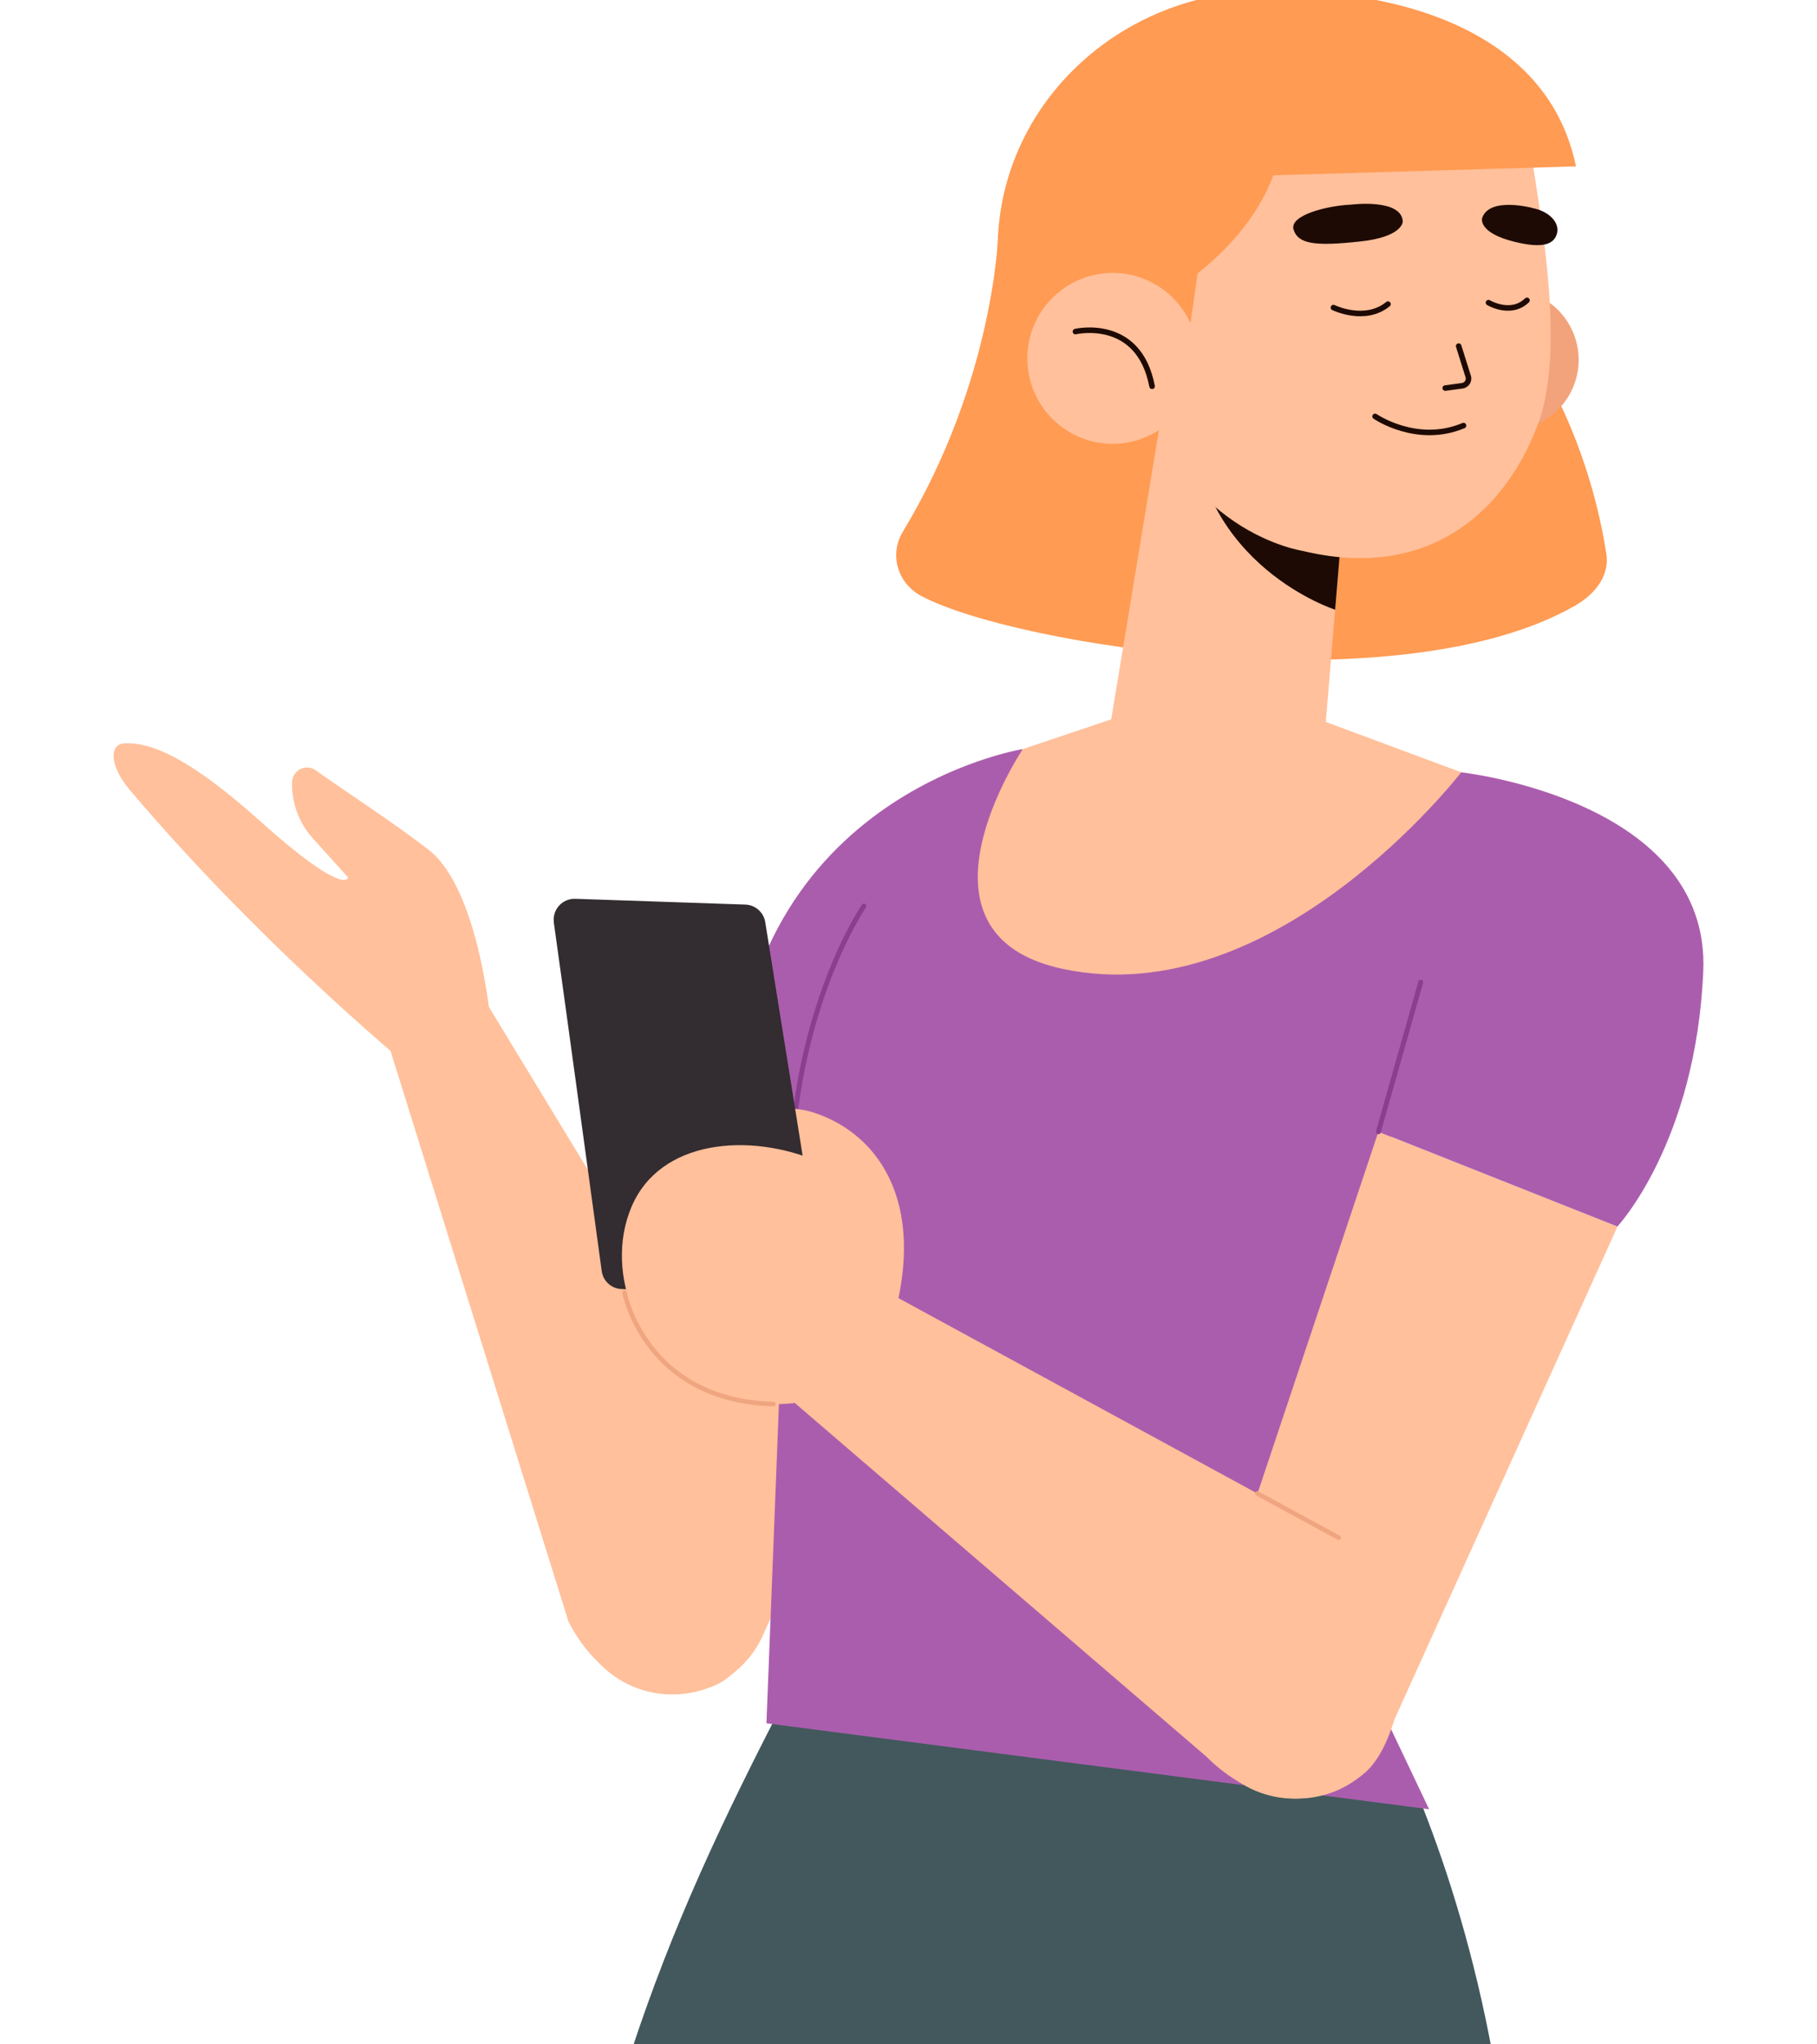 <svg width="400" height="450" viewBox="0 0 400 450" fill="none" xmlns="http://www.w3.org/2000/svg">
<g clip-path="url(#clip0_1_131)">
<g clip-path="url(#clip1_1_131)">
<path d="M219.75 51.542C219.75 51.542 218.927 83.679 198.747 117.051C195.736 122.051 197.55 128.363 202.787 131.172C223.247 142.127 308.419 155.461 346.853 133.25C351.248 130.703 354.352 126.658 353.623 121.902C351.753 109.766 345.974 86.038 328.262 65.307L219.731 51.542H219.75Z" fill="#FF9B53"/>
<path d="M339.201 58.056C340.719 26.516 315.195 -0.344 282.19 -1.938C249.185 -3.531 221.199 20.746 219.68 52.286C218.162 83.827 243.686 110.687 276.691 112.28C309.696 113.873 337.682 89.597 339.201 58.056Z" fill="#FF9B53"/>
<path d="M317.022 82.986C319.098 91.282 327.514 96.338 335.818 94.241C344.103 92.162 349.153 83.735 347.058 75.42C344.982 67.123 336.566 62.067 328.262 64.165C319.977 66.243 314.927 74.671 317.022 82.986Z" fill="#F2A37C"/>
<path d="M295.626 113.568L290.371 176.942L242.829 169.282L258.128 76.412L295.626 113.568Z" fill="#FFC09B"/>
<path d="M293.924 134.206C293.924 134.206 263.944 124.654 262.354 91.919L295.271 117.987L293.924 134.206Z" fill="#1E0A04"/>
<path d="M330.843 23.75C334.584 27.234 336.847 31.991 337.595 37.047C339.839 52.01 344.403 78.379 338.399 93.848C330.6 113.961 313.319 127.67 286.78 121.265C286.78 121.265 254.817 116.471 250.179 75.42C242.773 10.023 298.806 -6.139 330.843 23.75Z" fill="#FFC09B"/>
<path d="M321.118 76.188L323.269 83.042C323.418 83.903 322.857 84.709 322.016 84.896L318.163 85.42" stroke="#1E0A04" stroke-width="1.22" stroke-linecap="round" stroke-linejoin="round"/>
<path d="M297.403 45.044C297.403 45.044 308.475 43.62 308.812 48.714C308.812 48.714 308.961 52.16 299.292 53.171C289.623 54.201 285.807 53.771 284.779 50.568C283.75 47.366 292.204 45.268 297.403 45.044Z" fill="#1E0A04"/>
<path d="M337.333 45.774C337.333 45.774 327.87 43.227 326.28 48.003C326.28 48.003 325.251 51.261 333.574 53.265C339.633 54.726 341.971 53.771 342.701 51.598C343.561 49.014 340.924 46.448 337.333 45.793V45.774Z" fill="#1E0A04"/>
<path d="M293.55 67.704C293.55 67.704 300.47 71.094 305.557 66.936" stroke="#1E0A04" stroke-width="1.22" stroke-linecap="round" stroke-linejoin="round"/>
<path d="M327.682 66.618C327.682 66.618 332.583 69.558 336.155 66.112" stroke="#1E0A04" stroke-width="1.22" stroke-linecap="round" stroke-linejoin="round"/>
<path d="M302.715 91.656C302.715 91.656 311.898 98.005 322.184 93.679" stroke="#1E0A04" stroke-width="1.22" stroke-linecap="round" stroke-linejoin="round"/>
<path d="M254.574 65.251C257.08 66.449 297.945 40.287 275.689 8.45C275.689 8.45 246.962 15.323 246.644 64.839L254.593 65.251H254.574Z" fill="#FF9B53"/>
<path d="M265.16 49.594L260.54 81.843L250.815 51.654L265.16 49.594Z" fill="#FF9B53"/>
<path d="M226.726 83.473C229.251 93.548 239.462 99.672 249.524 97.125C259.586 94.578 265.702 84.371 263.159 74.296C260.634 64.221 250.422 58.097 240.36 60.644C230.298 63.191 224.182 73.397 226.726 83.473Z" fill="#FFC09B"/>
<path d="M236.751 72.985C236.751 72.985 250.703 69.689 253.62 85.027" stroke="#1E0A04" stroke-width="1.22" stroke-linecap="round" stroke-linejoin="round"/>
<path d="M282.179 -1.925C282.179 -1.925 338.455 -4.116 346.946 36.616L270.266 38.882L264.374 11.971L282.179 -1.925Z" fill="#FF9B53"/>
<path d="M289.548 352.906C289.548 352.906 337.801 414.407 333.91 527.147C330.02 639.887 319.266 661.105 319.266 661.105H258.408L233.309 474.373L223.977 472.5L162.782 661.105H92.759C92.759 661.105 106.861 601.664 121.617 521.96C135.42 447.461 151.953 412.591 185.225 350.565L289.548 352.906Z" fill="#42585C"/>
<path d="M157.377 370.997C143.687 376.821 131.193 368.956 125.134 356.895L83.782 224.304L106.543 219.865L173.068 329.328C176.453 340.602 168.187 366.409 157.377 370.997Z" fill="#FFC09B"/>
<path d="M108.039 225.221C108.039 225.221 105.496 195.763 94.424 187.111C86.999 181.324 75.759 174.02 69.512 169.563C67.343 168.009 64.35 169.544 64.294 172.204C64.182 176.736 65.828 181.156 68.858 184.527L76.638 193.141C76.638 193.141 76.039 197.561 57.505 180.95C43.497 168.402 34.22 163.233 27.357 163.627C23.915 163.833 24.177 168.683 28.572 173.889C59.057 209.902 93.133 237.338 93.133 237.338L108.039 225.221Z" fill="#FFC09B"/>
<path d="M166.41 226.177L127.041 343.973C123.114 355.696 129.622 368.356 141.424 371.989C151.99 375.248 163.343 370.135 167.906 360.041L219.039 247.058L166.429 226.177H166.41Z" fill="#FFC09B"/>
<path d="M225.174 164.881C225.174 164.881 161.23 175.069 161.23 248.107L189.676 265.748L225.155 164.9L225.174 164.881Z" fill="#AB5DAD"/>
<path d="M224.108 166.66L207.78 175.069C207.78 175.069 165.045 208.31 173.106 267.527L168.729 379.331L314.609 398.245L288.295 342.868L321.679 169.994L224.089 166.66H224.108Z" fill="#AB5DAD"/>
<path d="M225.174 164.881L253.92 155.218L286.967 157.091L321.679 169.994C321.679 169.994 280.72 223.18 234.039 213.292C197.793 205.614 225.155 164.9 225.155 164.9L225.174 164.881Z" fill="#FFC09B"/>
<path d="M190.181 199.452C190.181 199.452 167.383 232.656 176.042 285.075" stroke="#8A3F8E" stroke-width="1.09" stroke-linecap="round" stroke-linejoin="round"/>
<path d="M303.444 249.118L264.075 366.914C260.148 378.638 266.656 391.297 278.457 394.931C289.024 398.189 300.377 393.077 304.94 382.982L356.073 269.999L303.463 249.118H303.444Z" fill="#FFC09B"/>
<path d="M321.623 169.994C321.623 169.994 376.571 176.005 374.963 213.76C373.354 251.515 356.054 269.98 356.054 269.98L303.444 249.099L321.623 169.994Z" fill="#AB5DAD"/>
<path d="M303.444 249.118L312.758 216.214" stroke="#8A3F8E" stroke-width="1.09" stroke-linecap="round" stroke-linejoin="round"/>
<path d="M158.2 255.186C158.2 255.186 164.839 240.11 179.427 244.998C194.015 249.886 204.863 266.029 195.53 294.064L158.181 255.186H158.2Z" fill="#FFC09B"/>
<path d="M121.917 203.048C124.18 219.116 130.595 266.029 132.465 279.775C132.764 282.003 134.616 283.67 136.86 283.745L176.061 285.093C178.96 285.187 181.223 282.621 180.755 279.756L168.467 202.992C168.112 200.819 166.279 199.19 164.091 199.115L126.649 197.842C123.787 197.748 121.543 200.239 121.935 203.067L121.917 203.048Z" fill="#332C30"/>
<path d="M156.068 306.05C170.992 312.361 189.246 308.99 195.549 294.064C201.852 279.119 194.876 261.909 179.951 255.598C165.026 249.286 145.314 250.747 139.011 265.673C132.708 280.618 141.162 299.738 156.068 306.05Z" fill="#FFC09B"/>
<path d="M137.477 284.532C137.477 284.532 141.985 308.278 170.263 309.065" stroke="#EFA57F" stroke-linecap="round" stroke-linejoin="round"/>
<path d="M300.62 390.099C289.398 399.875 275.091 396.279 265.609 386.691L164.746 300.038L186.59 279.644L305.857 344.554C312.552 354.217 309.466 382.364 300.601 390.099H300.62Z" fill="#FFC09B"/>
<path d="M276.812 328.747L294.691 338.467" stroke="#EFA57F" stroke-linecap="round" stroke-linejoin="round"/>
</g>
</g>
<defs>
<clipPath id="clip0_1_131">
<rect width="400" height="450" fill="white"/>
</clipPath>
<clipPath id="clip1_1_131">
<rect width="350" height="663.105" fill="white" transform="translate(25 -2)"/>
</clipPath>
</defs>
</svg>

